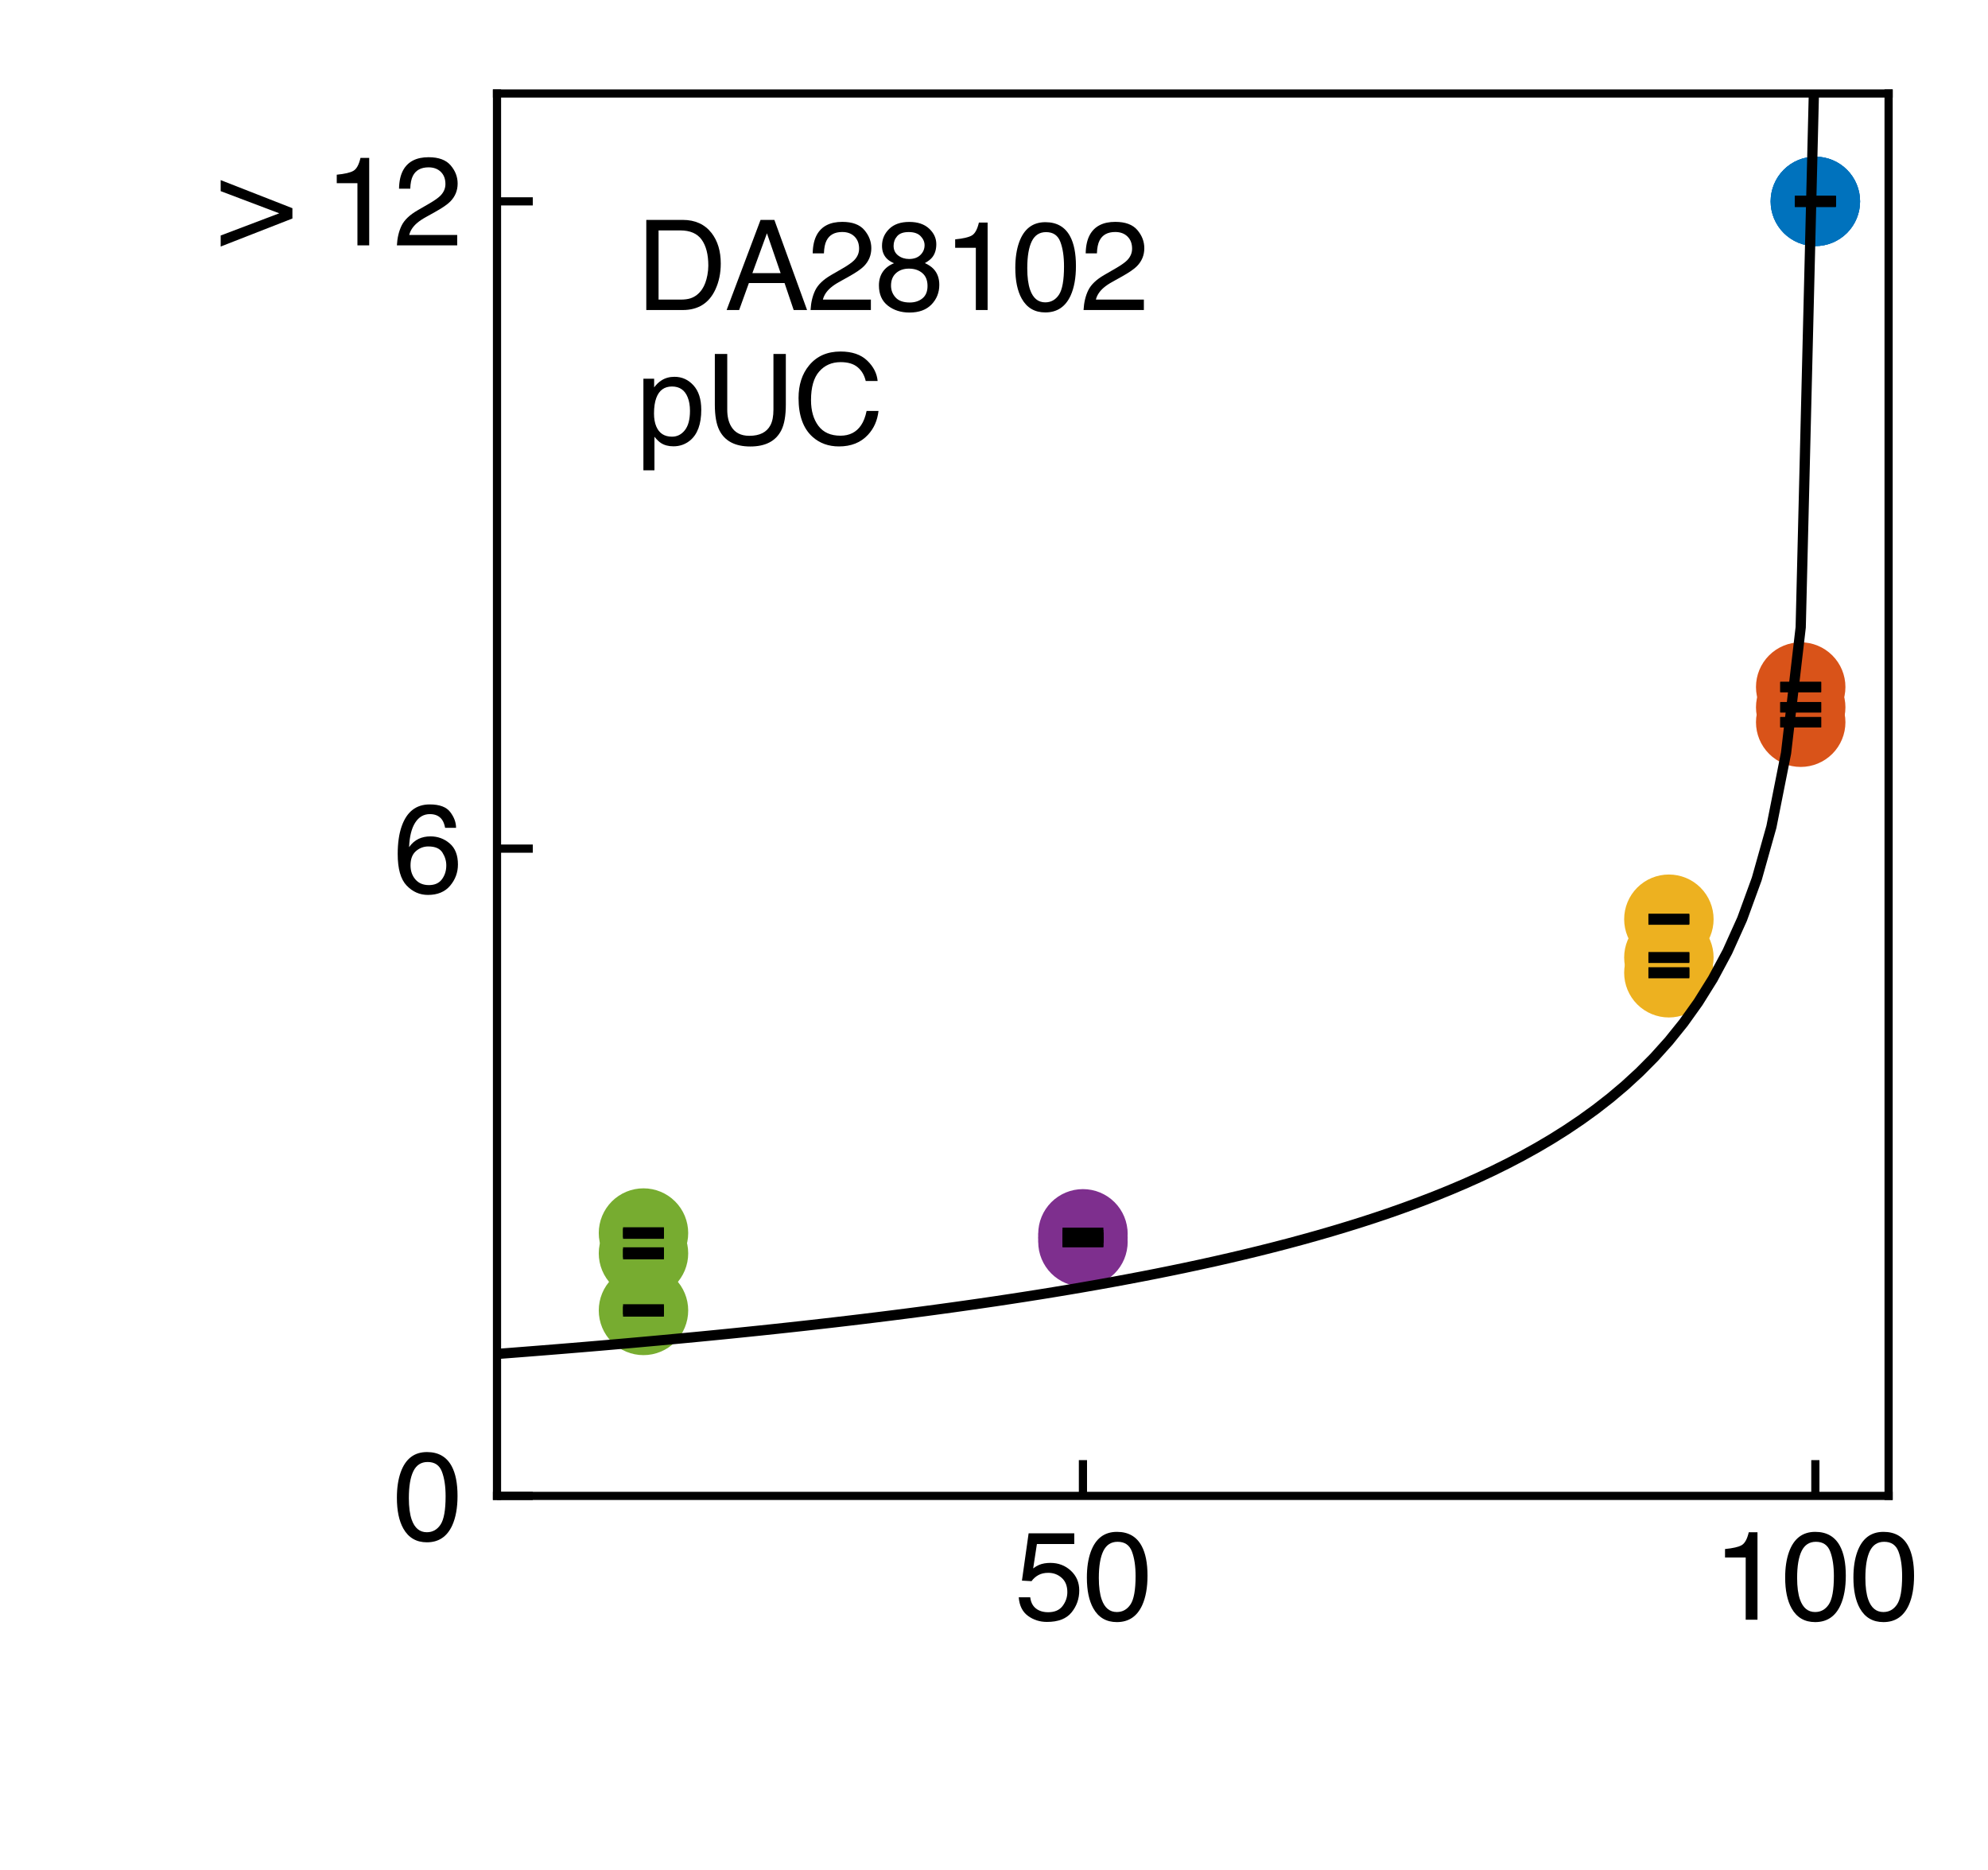 <?xml version="1.0" encoding="utf-8" standalone="no"?>
<!DOCTYPE svg PUBLIC "-//W3C//DTD SVG 1.1//EN"
  "http://www.w3.org/Graphics/SVG/1.1/DTD/svg11.dtd">
<svg xmlns:xlink="http://www.w3.org/1999/xlink" width="194.4pt" height="182.88pt" viewBox="0 0 194.4 182.88" xmlns="http://www.w3.org/2000/svg" version="1.1">
 <defs>
  <style type="text/css">*{stroke-linejoin: round; stroke-linecap: butt}</style>
 </defs>
 <g id="figure_1">
  <g id="patch_1">
   <path d="M 0 182.88 
L 194.4 182.88 
L 194.4 0 
L 0 0 
z
" style="fill: #ffffff"/>
  </g>
  <g id="axes_1">
   <g id="patch_2">
    <path d="M 48.6 146.304 
L 184.68 146.304 
L 184.68 9.144 
L 48.6 9.144 
z
" style="fill: #ffffff"/>
   </g>
   <g id="PathCollection_1">
    <defs>
     <path id="C0_0_ffa298c584" d="M 0 3.873 
C 1.027 3.873 2.012 3.465 2.739 2.739 
C 3.465 2.012 3.873 1.027 3.873 -0 
C 3.873 -1.027 3.465 -2.012 2.739 -2.739 
C 2.012 -3.465 1.027 -3.873 0 -3.873 
C -1.027 -3.873 -2.012 -3.465 -2.739 -2.739 
C -3.465 -2.012 -3.873 -1.027 -3.873 0 
C -3.873 1.027 -3.465 2.012 -2.739 2.739 
C -2.012 3.465 -1.027 3.873 0 3.873 
z
"/>
    </defs>
    <use xlink:href="#C0_0_ffa298c584" x="177.518" y="19.695" style="fill: #0072bd; stroke: #0072bd"/>
    <use xlink:href="#C0_0_ffa298c584" x="177.518" y="19.695" style="fill: #0072bd; stroke: #0072bd"/>
    <use xlink:href="#C0_0_ffa298c584" x="177.518" y="19.695" style="fill: #0072bd; stroke: #0072bd"/>
    <use xlink:href="#C0_0_ffa298c584" x="176.085" y="69.176" style="fill: #d95319; stroke: #d95319"/>
    <use xlink:href="#C0_0_ffa298c584" x="176.085" y="67.192" style="fill: #d95319; stroke: #d95319"/>
    <use xlink:href="#C0_0_ffa298c584" x="176.085" y="70.636" style="fill: #d95319; stroke: #d95319"/>
    <use xlink:href="#C0_0_ffa298c584" x="163.194" y="89.903" style="fill: #edb120; stroke: #edb120"/>
    <use xlink:href="#C0_0_ffa298c584" x="163.194" y="93.645" style="fill: #edb120; stroke: #edb120"/>
    <use xlink:href="#C0_0_ffa298c584" x="163.194" y="95.139" style="fill: #edb120; stroke: #edb120"/>
    <use xlink:href="#C0_0_ffa298c584" x="105.897" y="121.052" style="fill: #7e2f8e; stroke: #7e2f8e"/>
    <use xlink:href="#C0_0_ffa298c584" x="105.897" y="121.46" style="fill: #7e2f8e; stroke: #7e2f8e"/>
    <use xlink:href="#C0_0_ffa298c584" x="105.897" y="120.672" style="fill: #7e2f8e; stroke: #7e2f8e"/>
    <use xlink:href="#C0_0_ffa298c584" x="62.924" y="120.595" style="fill: #77ac30; stroke: #77ac30"/>
    <use xlink:href="#C0_0_ffa298c584" x="62.924" y="122.578" style="fill: #77ac30; stroke: #77ac30"/>
    <use xlink:href="#C0_0_ffa298c584" x="62.924" y="128.163" style="fill: #77ac30; stroke: #77ac30"/>
   </g>
   <g id="matplotlib.axis_1">
    <g id="xtick_1">
     <g id="line2d_1">
      <defs>
       <path id="m9576601c2a" d="M 0 0 
L 0 -3.5 
" style="stroke: #000000; stroke-width: 0.8"/>
      </defs>
      <g>
       <use xlink:href="#m9576601c2a" x="105.897" y="146.304" style="stroke: #000000; stroke-width: 0.8"/>
      </g>
     </g>
     <g id="text_1">
      <!-- 50 -->
      <g transform="translate(99.224 158.412) scale(0.12 -0.12)">
       <defs>
        <path id="Helvetica-35" d="M 791 1141 
Q 847 659 1238 475 
Q 1438 381 1700 381 
Q 2200 381 2440 700 
Q 2681 1019 2681 1406 
Q 2681 1875 2395 2131 
Q 2109 2388 1709 2388 
Q 1419 2388 1211 2275 
Q 1003 2163 856 1963 
L 369 1991 
L 709 4400 
L 3034 4400 
L 3034 3856 
L 1131 3856 
L 941 2613 
Q 1097 2731 1238 2791 
Q 1488 2894 1816 2894 
Q 2431 2894 2859 2497 
Q 3288 2100 3288 1491 
Q 3288 856 2895 371 
Q 2503 -113 1644 -113 
Q 1097 -113 676 195 
Q 256 503 206 1141 
L 791 1141 
z
" transform="scale(0.016)"/>
        <path id="Helvetica-30" d="M 1731 4475 
Q 2600 4475 2988 3759 
Q 3288 3206 3288 2244 
Q 3288 1331 3016 734 
Q 2622 -122 1728 -122 
Q 922 -122 528 578 
Q 200 1163 200 2147 
Q 200 2909 397 3456 
Q 766 4475 1731 4475 
z
M 1725 391 
Q 2163 391 2422 778 
Q 2681 1166 2681 2222 
Q 2681 2984 2493 3476 
Q 2306 3969 1766 3969 
Q 1269 3969 1039 3501 
Q 809 3034 809 2125 
Q 809 1441 956 1025 
Q 1181 391 1725 391 
z
" transform="scale(0.016)"/>
       </defs>
       <use xlink:href="#Helvetica-35"/>
       <use xlink:href="#Helvetica-30" x="55.615"/>
      </g>
     </g>
    </g>
    <g id="xtick_2">
     <g id="line2d_2">
      <g>
       <use xlink:href="#m9576601c2a" x="177.518" y="146.304" style="stroke: #000000; stroke-width: 0.8"/>
      </g>
     </g>
     <g id="text_2">
      <!-- 100 -->
      <g transform="translate(167.508 158.412) scale(0.12 -0.12)">
       <defs>
        <path id="Helvetica-31" d="M 613 3169 
L 613 3600 
Q 1222 3659 1462 3798 
Q 1703 3938 1822 4456 
L 2266 4456 
L 2266 0 
L 1666 0 
L 1666 3169 
L 613 3169 
z
" transform="scale(0.016)"/>
       </defs>
       <use xlink:href="#Helvetica-31"/>
       <use xlink:href="#Helvetica-30" x="55.615"/>
       <use xlink:href="#Helvetica-30" x="111.23"/>
      </g>
     </g>
    </g>
   </g>
   <g id="matplotlib.axis_2">
    <g id="ytick_1">
     <g id="line2d_3">
      <defs>
       <path id="m47fb72c4c2" d="M 0 0 
L 3.5 0 
" style="stroke: #000000; stroke-width: 0.8"/>
      </defs>
      <g>
       <use xlink:href="#m47fb72c4c2" x="48.6" y="146.304" style="stroke: #000000; stroke-width: 0.8"/>
      </g>
     </g>
     <g id="text_3">
      <!-- 0 -->
      <g transform="translate(38.427 150.608) scale(0.12 -0.12)">
       <use xlink:href="#Helvetica-30"/>
      </g>
     </g>
    </g>
    <g id="ytick_2">
     <g id="line2d_4">
      <g>
       <use xlink:href="#m47fb72c4c2" x="48.6" y="82.999" style="stroke: #000000; stroke-width: 0.8"/>
      </g>
     </g>
     <g id="text_4">
      <!-- 6 -->
      <g transform="translate(38.427 87.303) scale(0.12 -0.12)">
       <defs>
        <path id="Helvetica-36" d="M 1872 4494 
Q 2622 4494 2917 4105 
Q 3213 3716 3213 3303 
L 2656 3303 
Q 2606 3569 2497 3719 
Q 2294 4000 1881 4000 
Q 1409 4000 1131 3564 
Q 853 3128 822 2316 
Q 1016 2600 1309 2741 
Q 1578 2866 1909 2866 
Q 2472 2866 2890 2506 
Q 3309 2147 3309 1434 
Q 3309 825 2912 354 
Q 2516 -116 1781 -116 
Q 1153 -116 697 361 
Q 241 838 241 1966 
Q 241 2800 444 3381 
Q 834 4494 1872 4494 
z
M 1831 384 
Q 2275 384 2495 682 
Q 2716 981 2716 1388 
Q 2716 1731 2519 2042 
Q 2322 2353 1803 2353 
Q 1441 2353 1167 2112 
Q 894 1872 894 1388 
Q 894 963 1142 673 
Q 1391 384 1831 384 
z
" transform="scale(0.016)"/>
       </defs>
       <use xlink:href="#Helvetica-36"/>
      </g>
     </g>
    </g>
    <g id="ytick_3">
     <g id="line2d_5">
      <g>
       <use xlink:href="#m47fb72c4c2" x="48.6" y="19.695" style="stroke: #000000; stroke-width: 0.8"/>
      </g>
     </g>
     <g id="text_5">
      <!-- &gt; 12 -->
      <g transform="translate(21.411 23.999) scale(0.12 -0.12)">
       <defs>
        <path id="Helvetica-3e" d="M 3741 1369 
L 88 -59 
L 88 503 
L 3072 1634 
L 88 2763 
L 88 3325 
L 3741 1894 
L 3741 1369 
z
" transform="scale(0.016)"/>
        <path id="Helvetica-20" transform="scale(0.016)"/>
        <path id="Helvetica-32" d="M 200 0 
Q 231 578 439 1006 
Q 647 1434 1250 1784 
L 1850 2131 
Q 2253 2366 2416 2531 
Q 2672 2791 2672 3125 
Q 2672 3516 2437 3745 
Q 2203 3975 1813 3975 
Q 1234 3975 1013 3538 
Q 894 3303 881 2888 
L 309 2888 
Q 319 3472 525 3841 
Q 891 4491 1816 4491 
Q 2584 4491 2939 4075 
Q 3294 3659 3294 3150 
Q 3294 2613 2916 2231 
Q 2697 2009 2131 1694 
L 1703 1456 
Q 1397 1288 1222 1134 
Q 909 863 828 531 
L 3272 531 
L 3272 0 
L 200 0 
z
" transform="scale(0.016)"/>
       </defs>
       <use xlink:href="#Helvetica-3e"/>
       <use xlink:href="#Helvetica-20" x="58.398"/>
       <use xlink:href="#Helvetica-31" x="86.182"/>
       <use xlink:href="#Helvetica-32" x="141.797"/>
      </g>
     </g>
    </g>
   </g>
   <g id="line2d_6">
    <path d="M 35.708 133.331 
L 37.141 133.236 
L 38.573 133.139 
L 40.005 133.041 
L 41.438 132.942 
L 42.87 132.841 
L 44.303 132.738 
L 45.735 132.634 
L 47.168 132.528 
L 48.6 132.42 
L 50.032 132.311 
L 51.465 132.199 
L 52.897 132.086 
L 54.33 131.971 
L 55.762 131.854 
L 57.195 131.735 
L 58.627 131.614 
L 60.059 131.49 
L 61.492 131.365 
L 62.924 131.237 
L 64.357 131.107 
L 65.789 130.974 
L 67.221 130.839 
L 68.654 130.702 
L 70.086 130.562 
L 71.519 130.419 
L 72.951 130.273 
L 74.384 130.125 
L 75.816 129.973 
L 77.248 129.819 
L 78.681 129.661 
L 80.113 129.5 
L 81.546 129.336 
L 82.978 129.168 
L 84.411 128.997 
L 85.843 128.822 
L 87.275 128.643 
L 88.708 128.46 
L 90.14 128.274 
L 91.573 128.082 
L 93.005 127.887 
L 94.437 127.686 
L 95.87 127.481 
L 97.302 127.272 
L 98.735 127.056 
L 100.167 126.836 
L 101.6 126.61 
L 103.032 126.378 
L 104.464 126.14 
L 105.897 125.896 
L 107.329 125.645 
L 108.762 125.387 
L 110.194 125.122 
L 111.627 124.85 
L 113.059 124.57 
L 114.491 124.281 
L 115.924 123.984 
L 117.356 123.677 
L 118.789 123.361 
L 120.221 123.035 
L 121.653 122.698 
L 123.086 122.35 
L 124.518 121.99 
L 125.951 121.618 
L 127.383 121.232 
L 128.816 120.832 
L 130.248 120.417 
L 131.68 119.986 
L 133.113 119.539 
L 134.545 119.073 
L 135.978 118.587 
L 137.41 118.08 
L 138.843 117.551 
L 140.275 116.998 
L 141.707 116.419 
L 143.14 115.811 
L 144.572 115.172 
L 146.005 114.499 
L 147.437 113.789 
L 148.869 113.039 
L 150.302 112.243 
L 151.734 111.398 
L 153.167 110.496 
L 154.599 109.532 
L 156.032 108.497 
L 157.464 107.382 
L 158.896 106.173 
L 160.329 104.856 
L 161.761 103.412 
L 163.194 101.817 
L 164.626 100.038 
L 166.059 98.032 
L 167.491 95.738 
L 168.923 93.068 
L 170.356 89.884 
L 171.788 85.957 
L 173.221 80.861 
L 174.653 73.646 
L 176.085 61.357 
L 177.518 3.249 
" clip-path="url(#p7833cb2b7a)" style="fill: none; stroke: #000000; stroke-linecap: square"/>
   </g>
   <g id="patch_3">
    <path d="M 48.6 146.304 
L 48.6 9.144 
" style="fill: none; stroke: #000000; stroke-width: 0.8; stroke-linejoin: miter; stroke-linecap: square"/>
   </g>
   <g id="patch_4">
    <path d="M 184.68 146.304 
L 184.68 9.144 
" style="fill: none; stroke: #000000; stroke-width: 0.8; stroke-linejoin: miter; stroke-linecap: square"/>
   </g>
   <g id="patch_5">
    <path d="M 48.6 146.304 
L 184.68 146.304 
" style="fill: none; stroke: #000000; stroke-width: 0.8; stroke-linejoin: miter; stroke-linecap: square"/>
   </g>
   <g id="patch_6">
    <path d="M 48.6 9.144 
L 184.68 9.144 
" style="fill: none; stroke: #000000; stroke-width: 0.8; stroke-linejoin: miter; stroke-linecap: square"/>
   </g>
   <g id="text_6">
    <!-- DA28102 -->
    <g transform="translate(62.208 30.322) scale(0.12 -0.12)">
     <defs>
      <path id="Helvetica-44" d="M 2250 531 
Q 2566 531 2769 597 
Q 3131 719 3363 1066 
Q 3547 1344 3628 1778 
Q 3675 2038 3675 2259 
Q 3675 3113 3336 3584 
Q 2997 4056 2244 4056 
L 1141 4056 
L 1141 531 
L 2250 531 
z
M 516 4591 
L 2375 4591 
Q 3322 4591 3844 3919 
Q 4309 3313 4309 2366 
Q 4309 1634 4034 1044 
Q 3550 0 2369 0 
L 516 0 
L 516 4591 
z
" transform="scale(0.016)"/>
      <path id="Helvetica-41" d="M 2844 1881 
L 2147 3909 
L 1406 1881 
L 2844 1881 
z
M 1822 4591 
L 2525 4591 
L 4191 0 
L 3509 0 
L 3044 1375 
L 1228 1375 
L 731 0 
L 94 0 
L 1822 4591 
z
" transform="scale(0.016)"/>
      <path id="Helvetica-38" d="M 1741 2600 
Q 2113 2600 2322 2808 
Q 2531 3016 2531 3303 
Q 2531 3553 2331 3762 
Q 2131 3972 1722 3972 
Q 1316 3972 1134 3762 
Q 953 3553 953 3272 
Q 953 2956 1187 2778 
Q 1422 2600 1741 2600 
z
M 1775 384 
Q 2166 384 2423 595 
Q 2681 806 2681 1225 
Q 2681 1659 2415 1884 
Q 2150 2109 1734 2109 
Q 1331 2109 1076 1879 
Q 822 1650 822 1244 
Q 822 894 1055 639 
Q 1288 384 1775 384 
z
M 975 2384 
Q 741 2484 609 2619 
Q 363 2869 363 3269 
Q 363 3769 725 4128 
Q 1088 4488 1753 4488 
Q 2397 4488 2762 4148 
Q 3128 3809 3128 3356 
Q 3128 2938 2916 2678 
Q 2797 2531 2547 2391 
Q 2825 2263 2984 2097 
Q 3281 1784 3281 1284 
Q 3281 694 2884 283 
Q 2488 -128 1763 -128 
Q 1109 -128 657 226 
Q 206 581 206 1256 
Q 206 1653 400 1942 
Q 594 2231 975 2384 
z
" transform="scale(0.016)"/>
     </defs>
     <use xlink:href="#Helvetica-44"/>
     <use xlink:href="#Helvetica-41" x="72.217"/>
     <use xlink:href="#Helvetica-32" x="138.916"/>
     <use xlink:href="#Helvetica-38" x="194.531"/>
     <use xlink:href="#Helvetica-31" x="250.146"/>
     <use xlink:href="#Helvetica-30" x="305.762"/>
     <use xlink:href="#Helvetica-32" x="361.377"/>
    </g>
    <!-- pUC -->
    <g transform="translate(62.208 43.434) scale(0.12 -0.12)">
     <defs>
      <path id="Helvetica-70" d="M 1825 378 
Q 2219 378 2480 708 
Q 2741 1038 2741 1694 
Q 2741 2094 2625 2381 
Q 2406 2934 1825 2934 
Q 1241 2934 1025 2350 
Q 909 2038 909 1556 
Q 909 1169 1025 897 
Q 1244 378 1825 378 
z
M 369 3331 
L 916 3331 
L 916 2888 
Q 1084 3116 1284 3241 
Q 1569 3428 1953 3428 
Q 2522 3428 2919 2992 
Q 3316 2556 3316 1747 
Q 3316 653 2744 184 
Q 2381 -113 1900 -113 
Q 1522 -113 1266 53 
Q 1116 147 931 375 
L 931 -1334 
L 369 -1334 
L 369 3331 
z
" transform="scale(0.016)"/>
      <path id="Helvetica-55" d="M 1163 4591 
L 1163 1753 
Q 1163 1253 1350 922 
Q 1628 422 2288 422 
Q 3078 422 3363 963 
Q 3516 1256 3516 1753 
L 3516 4591 
L 4147 4591 
L 4147 2013 
Q 4147 1166 3919 709 
Q 3500 -122 2338 -122 
Q 1175 -122 759 709 
Q 531 1166 531 2013 
L 531 4591 
L 1163 4591 
z
M 2341 4591 
L 2341 4591 
z
" transform="scale(0.016)"/>
      <path id="Helvetica-43" d="M 2422 4716 
Q 3294 4716 3775 4256 
Q 4256 3797 4309 3213 
L 3703 3213 
Q 3600 3656 3292 3915 
Q 2984 4175 2428 4175 
Q 1750 4175 1333 3698 
Q 916 3222 916 2238 
Q 916 1431 1292 929 
Q 1669 428 2416 428 
Q 3103 428 3463 956 
Q 3653 1234 3747 1688 
L 4353 1688 
Q 4272 963 3816 472 
Q 3269 -119 2341 -119 
Q 1541 -119 997 366 
Q 281 1006 281 2344 
Q 281 3359 819 4009 
Q 1400 4716 2422 4716 
z
M 2297 4716 
L 2297 4716 
z
" transform="scale(0.016)"/>
     </defs>
     <use xlink:href="#Helvetica-70"/>
     <use xlink:href="#Helvetica-55" x="55.615"/>
     <use xlink:href="#Helvetica-43" x="127.832"/>
    </g>
   </g>
   <g id="LineCollection_1">
    <path d="M 177.518 19.735 
L 177.518 19.655 
" style="fill: none; stroke: #000000"/>
    <path d="M 177.518 19.735 
L 177.518 19.655 
" style="fill: none; stroke: #000000"/>
    <path d="M 177.518 19.735 
L 177.518 19.655 
" style="fill: none; stroke: #000000"/>
    <path d="M 176.085 69.194 
L 176.085 69.158 
" style="fill: none; stroke: #000000"/>
    <path d="M 176.085 67.208 
L 176.085 67.176 
" style="fill: none; stroke: #000000"/>
    <path d="M 176.085 70.651 
L 176.085 70.621 
" style="fill: none; stroke: #000000"/>
    <path d="M 163.194 89.946 
L 163.194 89.861 
" style="fill: none; stroke: #000000"/>
    <path d="M 163.194 93.683 
L 163.194 93.608 
" style="fill: none; stroke: #000000"/>
    <path d="M 163.194 95.181 
L 163.194 95.096 
" style="fill: none; stroke: #000000"/>
    <path d="M 105.897 121.087 
L 105.897 121.018 
" style="fill: none; stroke: #000000"/>
    <path d="M 105.897 121.496 
L 105.897 121.425 
" style="fill: none; stroke: #000000"/>
    <path d="M 105.897 120.778 
L 105.897 120.567 
" style="fill: none; stroke: #000000"/>
    <path d="M 62.924 120.661 
L 62.924 120.528 
" style="fill: none; stroke: #000000"/>
    <path d="M 62.924 122.665 
L 62.924 122.491 
" style="fill: none; stroke: #000000"/>
    <path d="M 62.924 128.27 
L 62.924 128.056 
" style="fill: none; stroke: #000000"/>
   </g>
   <g id="line2d_7">
    <defs>
     <path id="m1418c7b6ab" d="M 2 0 
L -2 -0 
" style="stroke: #000000"/>
    </defs>
    <g>
     <use xlink:href="#m1418c7b6ab" x="177.518" y="19.735" style="stroke: #000000"/>
     <use xlink:href="#m1418c7b6ab" x="177.518" y="19.735" style="stroke: #000000"/>
     <use xlink:href="#m1418c7b6ab" x="177.518" y="19.735" style="stroke: #000000"/>
     <use xlink:href="#m1418c7b6ab" x="176.085" y="69.194" style="stroke: #000000"/>
     <use xlink:href="#m1418c7b6ab" x="176.085" y="67.208" style="stroke: #000000"/>
     <use xlink:href="#m1418c7b6ab" x="176.085" y="70.651" style="stroke: #000000"/>
     <use xlink:href="#m1418c7b6ab" x="163.194" y="89.946" style="stroke: #000000"/>
     <use xlink:href="#m1418c7b6ab" x="163.194" y="93.683" style="stroke: #000000"/>
     <use xlink:href="#m1418c7b6ab" x="163.194" y="95.181" style="stroke: #000000"/>
     <use xlink:href="#m1418c7b6ab" x="105.897" y="121.087" style="stroke: #000000"/>
     <use xlink:href="#m1418c7b6ab" x="105.897" y="121.496" style="stroke: #000000"/>
     <use xlink:href="#m1418c7b6ab" x="105.897" y="120.778" style="stroke: #000000"/>
     <use xlink:href="#m1418c7b6ab" x="62.924" y="120.661" style="stroke: #000000"/>
     <use xlink:href="#m1418c7b6ab" x="62.924" y="122.665" style="stroke: #000000"/>
     <use xlink:href="#m1418c7b6ab" x="62.924" y="128.27" style="stroke: #000000"/>
    </g>
   </g>
   <g id="line2d_8">
    <g>
     <use xlink:href="#m1418c7b6ab" x="177.518" y="19.655" style="stroke: #000000"/>
     <use xlink:href="#m1418c7b6ab" x="177.518" y="19.655" style="stroke: #000000"/>
     <use xlink:href="#m1418c7b6ab" x="177.518" y="19.655" style="stroke: #000000"/>
     <use xlink:href="#m1418c7b6ab" x="176.085" y="69.158" style="stroke: #000000"/>
     <use xlink:href="#m1418c7b6ab" x="176.085" y="67.176" style="stroke: #000000"/>
     <use xlink:href="#m1418c7b6ab" x="176.085" y="70.621" style="stroke: #000000"/>
     <use xlink:href="#m1418c7b6ab" x="163.194" y="89.861" style="stroke: #000000"/>
     <use xlink:href="#m1418c7b6ab" x="163.194" y="93.608" style="stroke: #000000"/>
     <use xlink:href="#m1418c7b6ab" x="163.194" y="95.096" style="stroke: #000000"/>
     <use xlink:href="#m1418c7b6ab" x="105.897" y="121.018" style="stroke: #000000"/>
     <use xlink:href="#m1418c7b6ab" x="105.897" y="121.425" style="stroke: #000000"/>
     <use xlink:href="#m1418c7b6ab" x="105.897" y="120.567" style="stroke: #000000"/>
     <use xlink:href="#m1418c7b6ab" x="62.924" y="120.528" style="stroke: #000000"/>
     <use xlink:href="#m1418c7b6ab" x="62.924" y="122.491" style="stroke: #000000"/>
     <use xlink:href="#m1418c7b6ab" x="62.924" y="128.056" style="stroke: #000000"/>
    </g>
   </g>
   <g id="line2d_9">
    <path d="M 177.518 19.695 
L 177.518 19.695 
L 177.518 19.695 
L 176.085 69.176 
L 176.085 67.192 
L 176.085 70.636 
L 163.194 89.903 
L 163.194 93.645 
L 163.194 95.139 
L 105.897 121.052 
L 105.897 121.46 
L 105.897 120.672 
L 62.924 120.595 
L 62.924 122.578 
L 62.924 128.163 
" style="fill: none"/>
   </g>
  </g>
 </g>
 <defs>
  <clipPath id="p7833cb2b7a">
   <rect x="48.6" y="9.144" width="136.08" height="137.16"/>
  </clipPath>
 </defs>
</svg>
